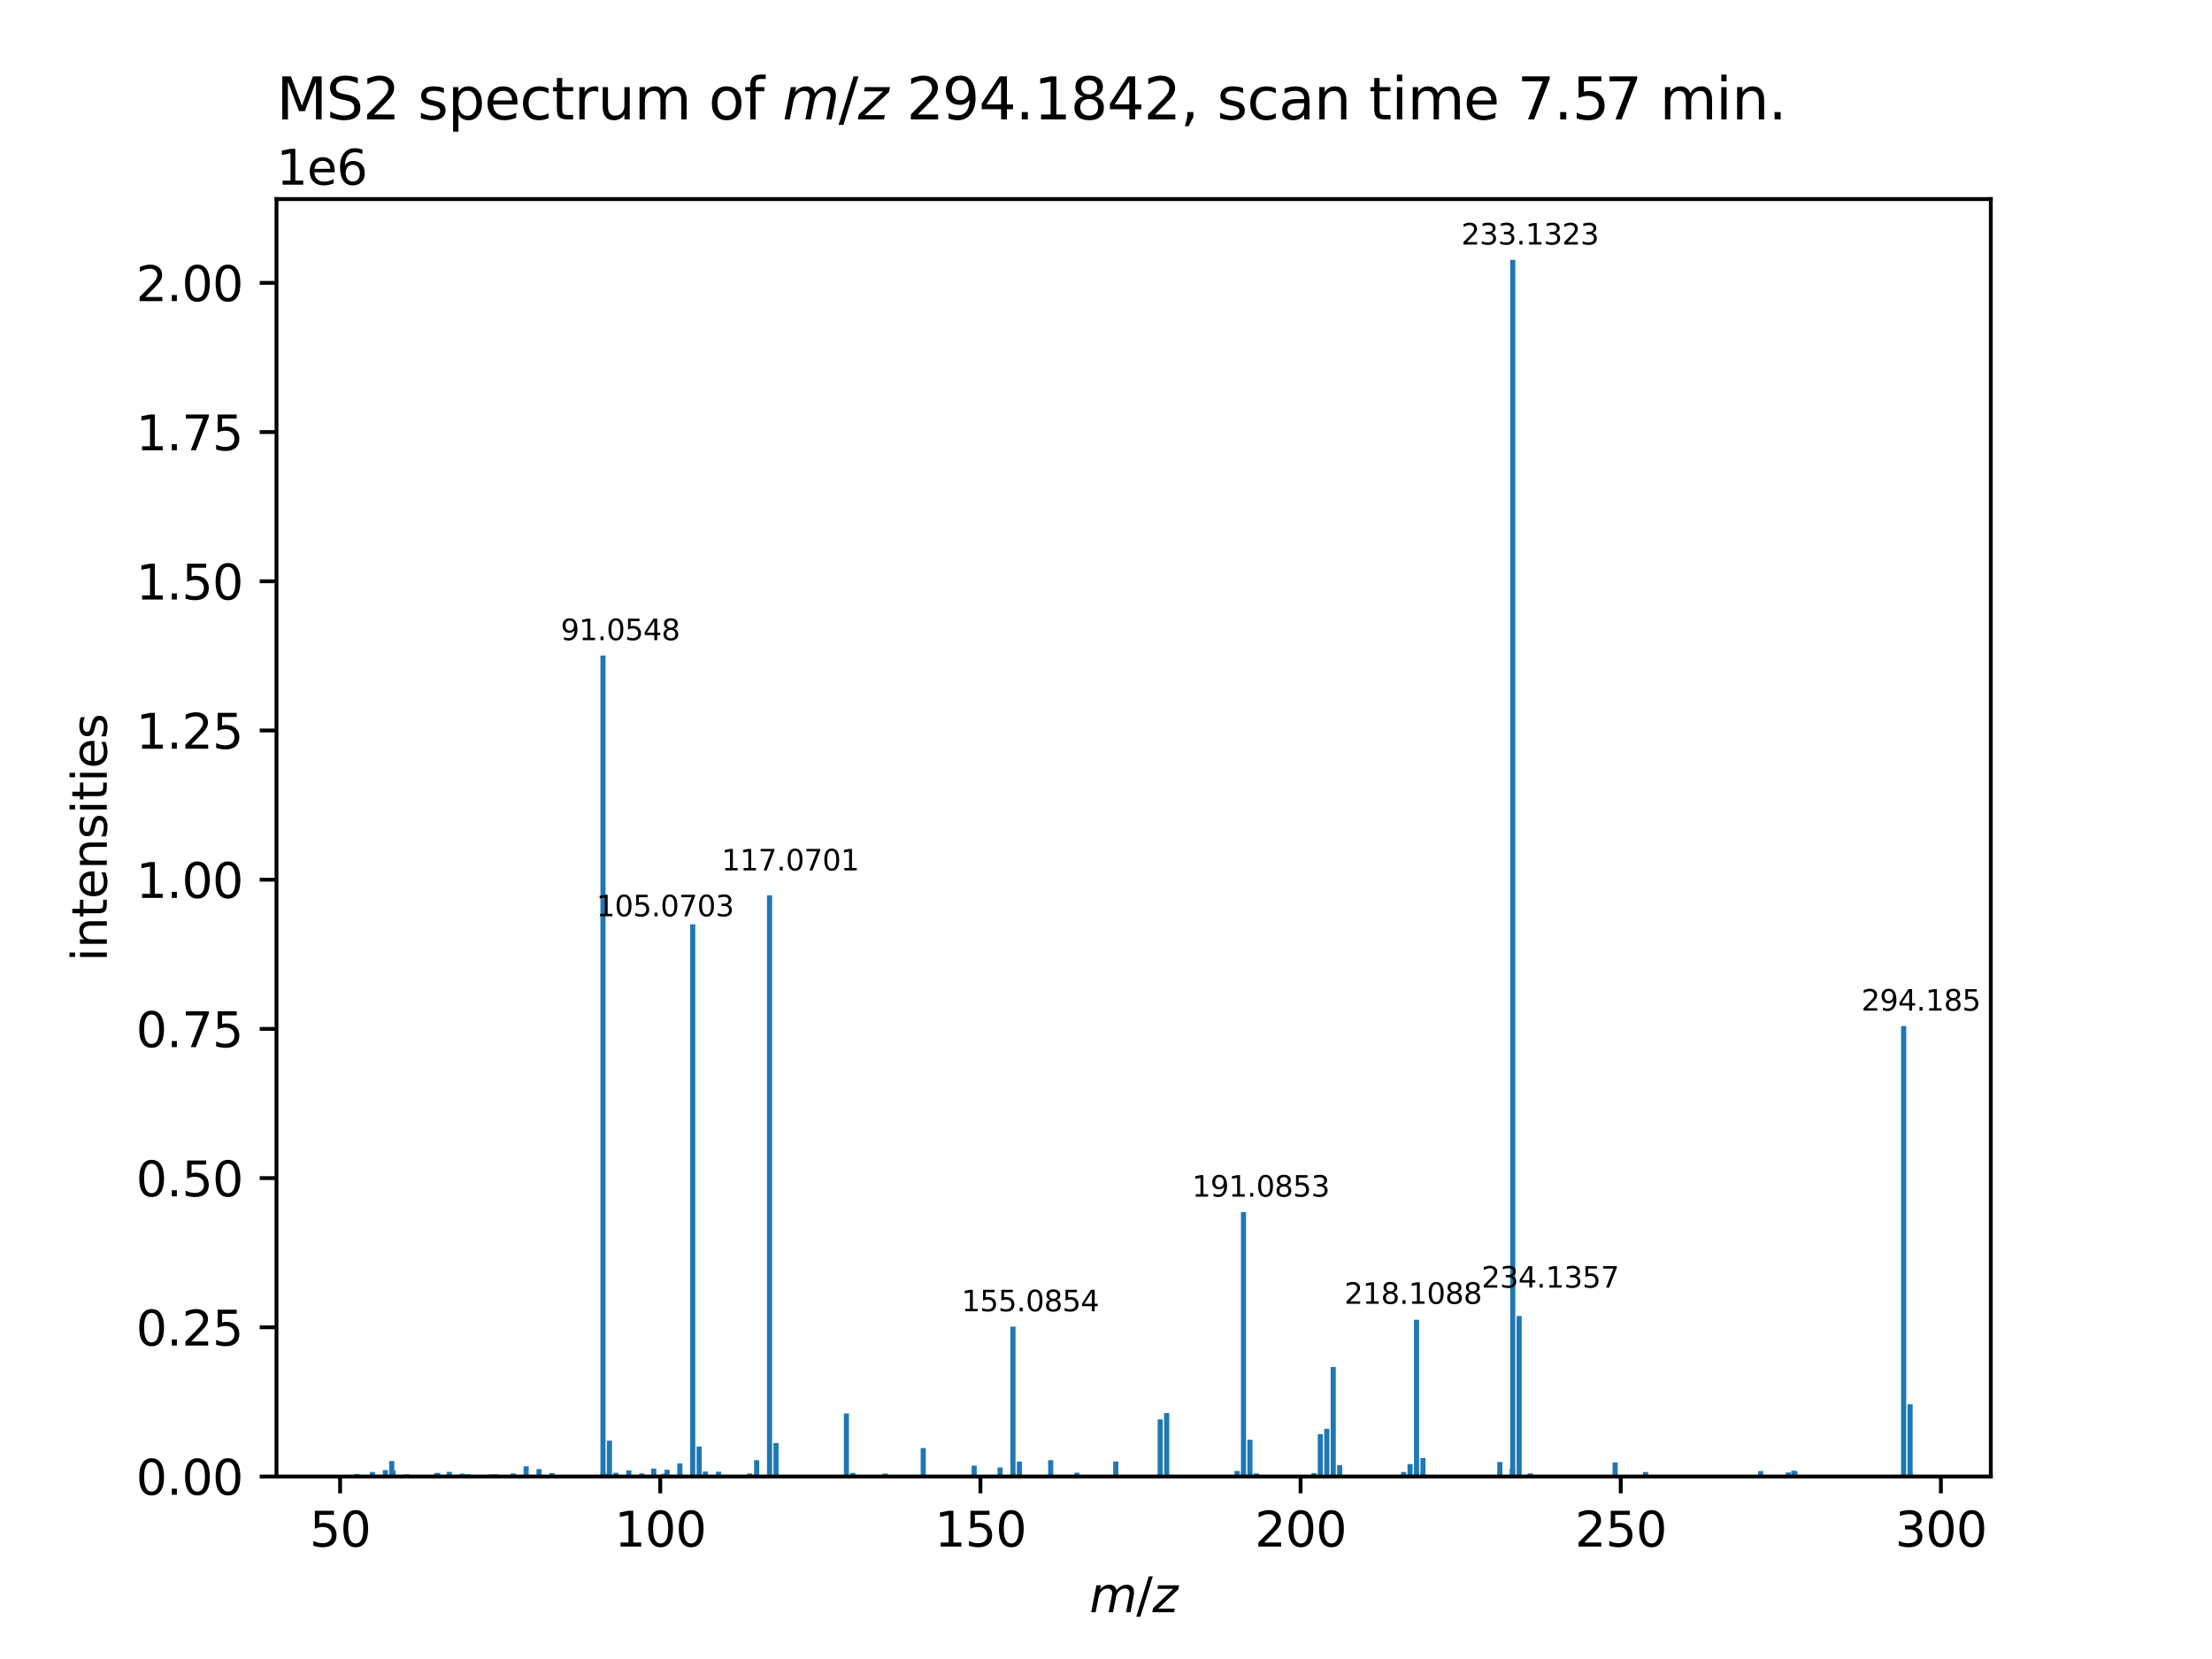 <?xml version="1.0" encoding="utf-8" standalone="no"?>
<!DOCTYPE svg PUBLIC "-//W3C//DTD SVG 1.1//EN"
  "http://www.w3.org/Graphics/SVG/1.1/DTD/svg11.dtd">
<svg xmlns:xlink="http://www.w3.org/1999/xlink" width="460.8pt" height="345.6pt" viewBox="0 0 460.8 345.6" xmlns="http://www.w3.org/2000/svg" version="1.1">
 <defs>
  <style type="text/css">*{stroke-linejoin: round; stroke-linecap: butt}</style>
 </defs>
 <g id="figure_1">
  <g id="patch_1">
   <path d="M 0 345.6 
L 460.8 345.6 
L 460.8 0 
L 0 0 
z
" style="fill: #ffffff"/>
  </g>
  <g id="axes_1">
   <g id="patch_2">
    <path d="M 57.6 307.584 
L 414.72 307.584 
L 414.72 41.472 
L 57.6 41.472 
z
" style="fill: #ffffff"/>
   </g>
   <g id="patch_3">
    <path d="M 73.833 307.584 
L 74.9 307.584 
L 74.9 307.055 
L 73.833 307.055 
z
" clip-path="url(#p6e7b805582)" style="fill: #1f77b4"/>
   </g>
   <g id="patch_4">
    <path d="M 77.06 307.584 
L 78.127 307.584 
L 78.127 306.65 
L 77.06 306.65 
z
" clip-path="url(#p6e7b805582)" style="fill: #1f77b4"/>
   </g>
   <g id="patch_5">
    <path d="M 79.748 307.584 
L 80.815 307.584 
L 80.815 306.242 
L 79.748 306.242 
z
" clip-path="url(#p6e7b805582)" style="fill: #1f77b4"/>
   </g>
   <g id="patch_6">
    <path d="M 81.076 307.584 
L 82.143 307.584 
L 82.143 304.366 
L 81.076 304.366 
z
" clip-path="url(#p6e7b805582)" style="fill: #1f77b4"/>
   </g>
   <g id="patch_7">
    <path d="M 81.365 307.584 
L 82.432 307.584 
L 82.432 306.336 
L 81.365 306.336 
z
" clip-path="url(#p6e7b805582)" style="fill: #1f77b4"/>
   </g>
   <g id="patch_8">
    <path d="M 84.194 307.584 
L 85.261 307.584 
L 85.261 307.122 
L 84.194 307.122 
z
" clip-path="url(#p6e7b805582)" style="fill: #1f77b4"/>
   </g>
   <g id="patch_9">
    <path d="M 90.378 307.584 
L 91.445 307.584 
L 91.445 306.96 
L 90.378 306.96 
z
" clip-path="url(#p6e7b805582)" style="fill: #1f77b4"/>
   </g>
   <g id="patch_10">
    <path d="M 90.659 307.584 
L 91.726 307.584 
L 91.726 306.837 
L 90.659 306.837 
z
" clip-path="url(#p6e7b805582)" style="fill: #1f77b4"/>
   </g>
   <g id="patch_11">
    <path d="M 93.066 307.584 
L 94.133 307.584 
L 94.133 306.604 
L 93.066 306.604 
z
" clip-path="url(#p6e7b805582)" style="fill: #1f77b4"/>
   </g>
   <g id="patch_12">
    <path d="M 95.755 307.584 
L 96.822 307.584 
L 96.822 306.99 
L 95.755 306.99 
z
" clip-path="url(#p6e7b805582)" style="fill: #1f77b4"/>
   </g>
   <g id="patch_13">
    <path d="M 95.821 307.584 
L 96.888 307.584 
L 96.888 307.129 
L 95.821 307.129 
z
" clip-path="url(#p6e7b805582)" style="fill: #1f77b4"/>
   </g>
   <g id="patch_14">
    <path d="M 96.956 307.584 
L 98.023 307.584 
L 98.023 307.115 
L 96.956 307.115 
z
" clip-path="url(#p6e7b805582)" style="fill: #1f77b4"/>
   </g>
   <g id="patch_15">
    <path d="M 101.723 307.584 
L 102.79 307.584 
L 102.79 307.15 
L 101.723 307.15 
z
" clip-path="url(#p6e7b805582)" style="fill: #1f77b4"/>
   </g>
   <g id="patch_16">
    <path d="M 102.744 307.584 
L 103.811 307.584 
L 103.811 307.132 
L 102.744 307.132 
z
" clip-path="url(#p6e7b805582)" style="fill: #1f77b4"/>
   </g>
   <g id="patch_17">
    <path d="M 106.385 307.584 
L 107.452 307.584 
L 107.452 306.952 
L 106.385 306.952 
z
" clip-path="url(#p6e7b805582)" style="fill: #1f77b4"/>
   </g>
   <g id="patch_18">
    <path d="M 109.073 307.584 
L 110.14 307.584 
L 110.14 305.461 
L 109.073 305.461 
z
" clip-path="url(#p6e7b805582)" style="fill: #1f77b4"/>
   </g>
   <g id="patch_19">
    <path d="M 111.762 307.584 
L 112.829 307.584 
L 112.829 306.041 
L 111.762 306.041 
z
" clip-path="url(#p6e7b805582)" style="fill: #1f77b4"/>
   </g>
   <g id="patch_20">
    <path d="M 114.45 307.584 
L 115.517 307.584 
L 115.517 306.867 
L 114.45 306.867 
z
" clip-path="url(#p6e7b805582)" style="fill: #1f77b4"/>
   </g>
   <g id="patch_21">
    <path d="M 125.08 307.584 
L 126.147 307.584 
L 126.147 136.56 
L 125.08 136.56 
z
" clip-path="url(#p6e7b805582)" style="fill: #1f77b4"/>
   </g>
   <g id="patch_22">
    <path d="M 125.095 307.584 
L 126.162 307.584 
L 126.162 306.674 
L 125.095 306.674 
z
" clip-path="url(#p6e7b805582)" style="fill: #1f77b4"/>
   </g>
   <g id="patch_23">
    <path d="M 125.67 307.584 
L 126.737 307.584 
L 126.737 307.017 
L 125.67 307.017 
z
" clip-path="url(#p6e7b805582)" style="fill: #1f77b4"/>
   </g>
   <g id="patch_24">
    <path d="M 126.418 307.584 
L 127.485 307.584 
L 127.485 300.115 
L 126.418 300.115 
z
" clip-path="url(#p6e7b805582)" style="fill: #1f77b4"/>
   </g>
   <g id="patch_25">
    <path d="M 127.768 307.584 
L 128.836 307.584 
L 128.836 306.804 
L 127.768 306.804 
z
" clip-path="url(#p6e7b805582)" style="fill: #1f77b4"/>
   </g>
   <g id="patch_26">
    <path d="M 130.457 307.584 
L 131.524 307.584 
L 131.524 306.301 
L 130.457 306.301 
z
" clip-path="url(#p6e7b805582)" style="fill: #1f77b4"/>
   </g>
   <g id="patch_27">
    <path d="M 133.146 307.584 
L 134.213 307.584 
L 134.213 306.939 
L 133.146 306.939 
z
" clip-path="url(#p6e7b805582)" style="fill: #1f77b4"/>
   </g>
   <g id="patch_28">
    <path d="M 135.657 307.584 
L 136.725 307.584 
L 136.725 305.934 
L 135.657 305.934 
z
" clip-path="url(#p6e7b805582)" style="fill: #1f77b4"/>
   </g>
   <g id="patch_29">
    <path d="M 137.721 307.584 
L 138.789 307.584 
L 138.789 307.018 
L 137.721 307.018 
z
" clip-path="url(#p6e7b805582)" style="fill: #1f77b4"/>
   </g>
   <g id="patch_30">
    <path d="M 138.426 307.584 
L 139.493 307.584 
L 139.493 306.164 
L 138.426 306.164 
z
" clip-path="url(#p6e7b805582)" style="fill: #1f77b4"/>
   </g>
   <g id="patch_31">
    <path d="M 141.086 307.584 
L 142.153 307.584 
L 142.153 304.85 
L 141.086 304.85 
z
" clip-path="url(#p6e7b805582)" style="fill: #1f77b4"/>
   </g>
   <g id="patch_32">
    <path d="M 141.231 307.584 
L 142.298 307.584 
L 142.298 307.092 
L 141.231 307.092 
z
" clip-path="url(#p6e7b805582)" style="fill: #1f77b4"/>
   </g>
   <g id="patch_33">
    <path d="M 143.775 307.584 
L 144.842 307.584 
L 144.842 192.548 
L 143.775 192.548 
z
" clip-path="url(#p6e7b805582)" style="fill: #1f77b4"/>
   </g>
   <g id="patch_34">
    <path d="M 145.113 307.584 
L 146.18 307.584 
L 146.18 301.345 
L 145.113 301.345 
z
" clip-path="url(#p6e7b805582)" style="fill: #1f77b4"/>
   </g>
   <g id="patch_35">
    <path d="M 146.415 307.584 
L 147.482 307.584 
L 147.482 306.551 
L 146.415 306.551 
z
" clip-path="url(#p6e7b805582)" style="fill: #1f77b4"/>
   </g>
   <g id="patch_36">
    <path d="M 149.152 307.584 
L 150.22 307.584 
L 150.22 306.569 
L 149.152 306.569 
z
" clip-path="url(#p6e7b805582)" style="fill: #1f77b4"/>
   </g>
   <g id="patch_37">
    <path d="M 155.638 307.584 
L 156.705 307.584 
L 156.705 306.956 
L 155.638 306.956 
z
" clip-path="url(#p6e7b805582)" style="fill: #1f77b4"/>
   </g>
   <g id="patch_38">
    <path d="M 157.092 307.584 
L 158.159 307.584 
L 158.159 304.177 
L 157.092 304.177 
z
" clip-path="url(#p6e7b805582)" style="fill: #1f77b4"/>
   </g>
   <g id="patch_39">
    <path d="M 159.781 307.584 
L 160.848 307.584 
L 160.848 186.51 
L 159.781 186.51 
z
" clip-path="url(#p6e7b805582)" style="fill: #1f77b4"/>
   </g>
   <g id="patch_40">
    <path d="M 161.12 307.584 
L 162.187 307.584 
L 162.187 300.618 
L 161.12 300.618 
z
" clip-path="url(#p6e7b805582)" style="fill: #1f77b4"/>
   </g>
   <g id="patch_41">
    <path d="M 175.788 307.584 
L 176.855 307.584 
L 176.855 294.439 
L 175.788 294.439 
z
" clip-path="url(#p6e7b805582)" style="fill: #1f77b4"/>
   </g>
   <g id="patch_42">
    <path d="M 177.126 307.584 
L 178.193 307.584 
L 178.193 306.827 
L 177.126 306.827 
z
" clip-path="url(#p6e7b805582)" style="fill: #1f77b4"/>
   </g>
   <g id="patch_43">
    <path d="M 183.854 307.584 
L 184.921 307.584 
L 184.921 306.963 
L 183.854 306.963 
z
" clip-path="url(#p6e7b805582)" style="fill: #1f77b4"/>
   </g>
   <g id="patch_44">
    <path d="M 191.794 307.584 
L 192.862 307.584 
L 192.862 301.66 
L 191.794 301.66 
z
" clip-path="url(#p6e7b805582)" style="fill: #1f77b4"/>
   </g>
   <g id="patch_45">
    <path d="M 202.404 307.584 
L 203.471 307.584 
L 203.471 305.321 
L 202.404 305.321 
z
" clip-path="url(#p6e7b805582)" style="fill: #1f77b4"/>
   </g>
   <g id="patch_46">
    <path d="M 207.802 307.584 
L 208.869 307.584 
L 208.869 305.7 
L 207.802 305.7 
z
" clip-path="url(#p6e7b805582)" style="fill: #1f77b4"/>
   </g>
   <g id="patch_47">
    <path d="M 210.472 307.584 
L 211.54 307.584 
L 211.54 306.761 
L 210.472 306.761 
z
" clip-path="url(#p6e7b805582)" style="fill: #1f77b4"/>
   </g>
   <g id="patch_48">
    <path d="M 210.49 307.584 
L 211.557 307.584 
L 211.557 276.369 
L 210.49 276.369 
z
" clip-path="url(#p6e7b805582)" style="fill: #1f77b4"/>
   </g>
   <g id="patch_49">
    <path d="M 210.507 307.584 
L 211.575 307.584 
L 211.575 306.929 
L 210.507 306.929 
z
" clip-path="url(#p6e7b805582)" style="fill: #1f77b4"/>
   </g>
   <g id="patch_50">
    <path d="M 211.828 307.584 
L 212.895 307.584 
L 212.895 304.472 
L 211.828 304.472 
z
" clip-path="url(#p6e7b805582)" style="fill: #1f77b4"/>
   </g>
   <g id="patch_51">
    <path d="M 218.344 307.584 
L 219.411 307.584 
L 219.411 304.181 
L 218.344 304.181 
z
" clip-path="url(#p6e7b805582)" style="fill: #1f77b4"/>
   </g>
   <g id="patch_52">
    <path d="M 223.808 307.584 
L 224.875 307.584 
L 224.875 306.796 
L 223.808 306.796 
z
" clip-path="url(#p6e7b805582)" style="fill: #1f77b4"/>
   </g>
   <g id="patch_53">
    <path d="M 231.902 307.584 
L 232.969 307.584 
L 232.969 304.477 
L 231.902 304.477 
z
" clip-path="url(#p6e7b805582)" style="fill: #1f77b4"/>
   </g>
   <g id="patch_54">
    <path d="M 241.159 307.584 
L 242.226 307.584 
L 242.226 295.682 
L 241.159 295.682 
z
" clip-path="url(#p6e7b805582)" style="fill: #1f77b4"/>
   </g>
   <g id="patch_55">
    <path d="M 242.503 307.584 
L 243.57 307.584 
L 243.57 294.361 
L 242.503 294.361 
z
" clip-path="url(#p6e7b805582)" style="fill: #1f77b4"/>
   </g>
   <g id="patch_56">
    <path d="M 257.166 307.584 
L 258.233 307.584 
L 258.233 306.427 
L 257.166 306.427 
z
" clip-path="url(#p6e7b805582)" style="fill: #1f77b4"/>
   </g>
   <g id="patch_57">
    <path d="M 258.492 307.584 
L 259.559 307.584 
L 259.559 306.67 
L 258.492 306.67 
z
" clip-path="url(#p6e7b805582)" style="fill: #1f77b4"/>
   </g>
   <g id="patch_58">
    <path d="M 258.51 307.584 
L 259.577 307.584 
L 259.577 252.489 
L 258.51 252.489 
z
" clip-path="url(#p6e7b805582)" style="fill: #1f77b4"/>
   </g>
   <g id="patch_59">
    <path d="M 259.85 307.584 
L 260.917 307.584 
L 260.917 299.927 
L 259.85 299.927 
z
" clip-path="url(#p6e7b805582)" style="fill: #1f77b4"/>
   </g>
   <g id="patch_60">
    <path d="M 261.197 307.584 
L 262.264 307.584 
L 262.264 306.943 
L 261.197 306.943 
z
" clip-path="url(#p6e7b805582)" style="fill: #1f77b4"/>
   </g>
   <g id="patch_61">
    <path d="M 273.171 307.584 
L 274.239 307.584 
L 274.239 306.896 
L 273.171 306.896 
z
" clip-path="url(#p6e7b805582)" style="fill: #1f77b4"/>
   </g>
   <g id="patch_62">
    <path d="M 274.516 307.584 
L 275.584 307.584 
L 275.584 298.759 
L 274.516 298.759 
z
" clip-path="url(#p6e7b805582)" style="fill: #1f77b4"/>
   </g>
   <g id="patch_63">
    <path d="M 275.861 307.584 
L 276.928 307.584 
L 276.928 297.642 
L 275.861 297.642 
z
" clip-path="url(#p6e7b805582)" style="fill: #1f77b4"/>
   </g>
   <g id="patch_64">
    <path d="M 277.205 307.584 
L 278.272 307.584 
L 278.272 284.777 
L 277.205 284.777 
z
" clip-path="url(#p6e7b805582)" style="fill: #1f77b4"/>
   </g>
   <g id="patch_65">
    <path d="M 278.544 307.584 
L 279.611 307.584 
L 279.611 305.233 
L 278.544 305.233 
z
" clip-path="url(#p6e7b805582)" style="fill: #1f77b4"/>
   </g>
   <g id="patch_66">
    <path d="M 291.868 307.584 
L 292.935 307.584 
L 292.935 306.643 
L 291.868 306.643 
z
" clip-path="url(#p6e7b805582)" style="fill: #1f77b4"/>
   </g>
   <g id="patch_67">
    <path d="M 293.212 307.584 
L 294.279 307.584 
L 294.279 304.983 
L 293.212 304.983 
z
" clip-path="url(#p6e7b805582)" style="fill: #1f77b4"/>
   </g>
   <g id="patch_68">
    <path d="M 294.527 307.584 
L 295.594 307.584 
L 295.594 306.704 
L 294.527 306.704 
z
" clip-path="url(#p6e7b805582)" style="fill: #1f77b4"/>
   </g>
   <g id="patch_69">
    <path d="M 294.557 307.584 
L 295.624 307.584 
L 295.624 274.927 
L 294.557 274.927 
z
" clip-path="url(#p6e7b805582)" style="fill: #1f77b4"/>
   </g>
   <g id="patch_70">
    <path d="M 295.895 307.584 
L 296.962 307.584 
L 296.962 303.724 
L 295.895 303.724 
z
" clip-path="url(#p6e7b805582)" style="fill: #1f77b4"/>
   </g>
   <g id="patch_71">
    <path d="M 311.908 307.584 
L 312.975 307.584 
L 312.975 304.569 
L 311.908 304.569 
z
" clip-path="url(#p6e7b805582)" style="fill: #1f77b4"/>
   </g>
   <g id="patch_72">
    <path d="M 314.531 307.584 
L 315.598 307.584 
L 315.598 305.962 
L 314.531 305.962 
z
" clip-path="url(#p6e7b805582)" style="fill: #1f77b4"/>
   </g>
   <g id="patch_73">
    <path d="M 314.547 307.584 
L 315.614 307.584 
L 315.614 306.05 
L 314.547 306.05 
z
" clip-path="url(#p6e7b805582)" style="fill: #1f77b4"/>
   </g>
   <g id="patch_74">
    <path d="M 314.596 307.584 
L 315.664 307.584 
L 315.664 54.144 
L 314.596 54.144 
z
" clip-path="url(#p6e7b805582)" style="fill: #1f77b4"/>
   </g>
   <g id="patch_75">
    <path d="M 315.935 307.584 
L 317.002 307.584 
L 317.002 274.142 
L 315.935 274.142 
z
" clip-path="url(#p6e7b805582)" style="fill: #1f77b4"/>
   </g>
   <g id="patch_76">
    <path d="M 318.249 307.584 
L 319.316 307.584 
L 319.316 306.932 
L 318.249 306.932 
z
" clip-path="url(#p6e7b805582)" style="fill: #1f77b4"/>
   </g>
   <g id="patch_77">
    <path d="M 335.932 307.584 
L 336.999 307.584 
L 336.999 304.662 
L 335.932 304.662 
z
" clip-path="url(#p6e7b805582)" style="fill: #1f77b4"/>
   </g>
   <g id="patch_78">
    <path d="M 342.272 307.584 
L 343.339 307.584 
L 343.339 306.644 
L 342.272 306.644 
z
" clip-path="url(#p6e7b805582)" style="fill: #1f77b4"/>
   </g>
   <g id="patch_79">
    <path d="M 366.239 307.584 
L 367.306 307.584 
L 367.306 306.454 
L 366.239 306.454 
z
" clip-path="url(#p6e7b805582)" style="fill: #1f77b4"/>
   </g>
   <g id="patch_80">
    <path d="M 372.01 307.584 
L 373.077 307.584 
L 373.077 306.741 
L 372.01 306.741 
z
" clip-path="url(#p6e7b805582)" style="fill: #1f77b4"/>
   </g>
   <g id="patch_81">
    <path d="M 373.159 307.584 
L 374.226 307.584 
L 374.226 306.376 
L 373.159 306.376 
z
" clip-path="url(#p6e7b805582)" style="fill: #1f77b4"/>
   </g>
   <g id="patch_82">
    <path d="M 373.4 307.584 
L 374.467 307.584 
L 374.467 306.531 
L 373.4 306.531 
z
" clip-path="url(#p6e7b805582)" style="fill: #1f77b4"/>
   </g>
   <g id="patch_83">
    <path d="M 396.034 307.584 
L 397.102 307.584 
L 397.102 213.738 
L 396.034 213.738 
z
" clip-path="url(#p6e7b805582)" style="fill: #1f77b4"/>
   </g>
   <g id="patch_84">
    <path d="M 397.373 307.584 
L 398.44 307.584 
L 398.44 292.545 
L 397.373 292.545 
z
" clip-path="url(#p6e7b805582)" style="fill: #1f77b4"/>
   </g>
   <g id="patch_85">
    <path d="M 397.42 307.584 
L 398.487 307.584 
L 398.487 306.838 
L 397.42 306.838 
z
" clip-path="url(#p6e7b805582)" style="fill: #1f77b4"/>
   </g>
   <g id="matplotlib.axis_1">
    <g id="xtick_1">
     <g id="line2d_1">
      <defs>
       <path id="m6120480994" d="M 0 0 
L 0 3.5 
" style="stroke: #000000; stroke-width: 0.8"/>
      </defs>
      <g>
       <use xlink:href="#m6120480994" x="70.85" y="307.584" style="stroke: #000000; stroke-width: 0.8"/>
      </g>
     </g>
     <g id="text_1">
      <!-- 50 -->
      <g transform="translate(64.488 322.182) scale(0.1 -0.1)">
       <defs>
        <path id="DejaVuSans-35" d="M 691 4666 
L 3169 4666 
L 3169 4134 
L 1269 4134 
L 1269 2991 
Q 1406 3038 1543 3061 
Q 1681 3084 1819 3084 
Q 2600 3084 3056 2656 
Q 3513 2228 3513 1497 
Q 3513 744 3044 326 
Q 2575 -91 1722 -91 
Q 1428 -91 1123 -41 
Q 819 9 494 109 
L 494 744 
Q 775 591 1075 516 
Q 1375 441 1709 441 
Q 2250 441 2565 725 
Q 2881 1009 2881 1497 
Q 2881 1984 2565 2268 
Q 2250 2553 1709 2553 
Q 1456 2553 1204 2497 
Q 953 2441 691 2322 
L 691 4666 
z
" transform="scale(0.016)"/>
        <path id="DejaVuSans-30" d="M 2034 4250 
Q 1547 4250 1301 3770 
Q 1056 3291 1056 2328 
Q 1056 1369 1301 889 
Q 1547 409 2034 409 
Q 2525 409 2770 889 
Q 3016 1369 3016 2328 
Q 3016 3291 2770 3770 
Q 2525 4250 2034 4250 
z
M 2034 4750 
Q 2819 4750 3233 4129 
Q 3647 3509 3647 2328 
Q 3647 1150 3233 529 
Q 2819 -91 2034 -91 
Q 1250 -91 836 529 
Q 422 1150 422 2328 
Q 422 3509 836 4129 
Q 1250 4750 2034 4750 
z
" transform="scale(0.016)"/>
       </defs>
       <use xlink:href="#DejaVuSans-35"/>
       <use xlink:href="#DejaVuSans-30" x="63.623"/>
      </g>
     </g>
    </g>
    <g id="xtick_2">
     <g id="line2d_2">
      <g>
       <use xlink:href="#m6120480994" x="137.545" y="307.584" style="stroke: #000000; stroke-width: 0.8"/>
      </g>
     </g>
     <g id="text_2">
      <!-- 100 -->
      <g transform="translate(128.001 322.182) scale(0.1 -0.1)">
       <defs>
        <path id="DejaVuSans-31" d="M 794 531 
L 1825 531 
L 1825 4091 
L 703 3866 
L 703 4441 
L 1819 4666 
L 2450 4666 
L 2450 531 
L 3481 531 
L 3481 0 
L 794 0 
L 794 531 
z
" transform="scale(0.016)"/>
       </defs>
       <use xlink:href="#DejaVuSans-31"/>
       <use xlink:href="#DejaVuSans-30" x="63.623"/>
       <use xlink:href="#DejaVuSans-30" x="127.246"/>
      </g>
     </g>
    </g>
    <g id="xtick_3">
     <g id="line2d_3">
      <g>
       <use xlink:href="#m6120480994" x="204.24" y="307.584" style="stroke: #000000; stroke-width: 0.8"/>
      </g>
     </g>
     <g id="text_3">
      <!-- 150 -->
      <g transform="translate(194.696 322.182) scale(0.1 -0.1)">
       <use xlink:href="#DejaVuSans-31"/>
       <use xlink:href="#DejaVuSans-35" x="63.623"/>
       <use xlink:href="#DejaVuSans-30" x="127.246"/>
      </g>
     </g>
    </g>
    <g id="xtick_4">
     <g id="line2d_4">
      <g>
       <use xlink:href="#m6120480994" x="270.935" y="307.584" style="stroke: #000000; stroke-width: 0.8"/>
      </g>
     </g>
     <g id="text_4">
      <!-- 200 -->
      <g transform="translate(261.391 322.182) scale(0.1 -0.1)">
       <defs>
        <path id="DejaVuSans-32" d="M 1228 531 
L 3431 531 
L 3431 0 
L 469 0 
L 469 531 
Q 828 903 1448 1529 
Q 2069 2156 2228 2338 
Q 2531 2678 2651 2914 
Q 2772 3150 2772 3378 
Q 2772 3750 2511 3984 
Q 2250 4219 1831 4219 
Q 1534 4219 1204 4116 
Q 875 4013 500 3803 
L 500 4441 
Q 881 4594 1212 4672 
Q 1544 4750 1819 4750 
Q 2544 4750 2975 4387 
Q 3406 4025 3406 3419 
Q 3406 3131 3298 2873 
Q 3191 2616 2906 2266 
Q 2828 2175 2409 1742 
Q 1991 1309 1228 531 
z
" transform="scale(0.016)"/>
       </defs>
       <use xlink:href="#DejaVuSans-32"/>
       <use xlink:href="#DejaVuSans-30" x="63.623"/>
       <use xlink:href="#DejaVuSans-30" x="127.246"/>
      </g>
     </g>
    </g>
    <g id="xtick_5">
     <g id="line2d_5">
      <g>
       <use xlink:href="#m6120480994" x="337.63" y="307.584" style="stroke: #000000; stroke-width: 0.8"/>
      </g>
     </g>
     <g id="text_5">
      <!-- 250 -->
      <g transform="translate(328.086 322.182) scale(0.1 -0.1)">
       <use xlink:href="#DejaVuSans-32"/>
       <use xlink:href="#DejaVuSans-35" x="63.623"/>
       <use xlink:href="#DejaVuSans-30" x="127.246"/>
      </g>
     </g>
    </g>
    <g id="xtick_6">
     <g id="line2d_6">
      <g>
       <use xlink:href="#m6120480994" x="404.325" y="307.584" style="stroke: #000000; stroke-width: 0.8"/>
      </g>
     </g>
     <g id="text_6">
      <!-- 300 -->
      <g transform="translate(394.781 322.182) scale(0.1 -0.1)">
       <defs>
        <path id="DejaVuSans-33" d="M 2597 2516 
Q 3050 2419 3304 2112 
Q 3559 1806 3559 1356 
Q 3559 666 3084 287 
Q 2609 -91 1734 -91 
Q 1441 -91 1130 -33 
Q 819 25 488 141 
L 488 750 
Q 750 597 1062 519 
Q 1375 441 1716 441 
Q 2309 441 2620 675 
Q 2931 909 2931 1356 
Q 2931 1769 2642 2001 
Q 2353 2234 1838 2234 
L 1294 2234 
L 1294 2753 
L 1863 2753 
Q 2328 2753 2575 2939 
Q 2822 3125 2822 3475 
Q 2822 3834 2567 4026 
Q 2313 4219 1838 4219 
Q 1578 4219 1281 4162 
Q 984 4106 628 3988 
L 628 4550 
Q 988 4650 1302 4700 
Q 1616 4750 1894 4750 
Q 2613 4750 3031 4423 
Q 3450 4097 3450 3541 
Q 3450 3153 3228 2886 
Q 3006 2619 2597 2516 
z
" transform="scale(0.016)"/>
       </defs>
       <use xlink:href="#DejaVuSans-33"/>
       <use xlink:href="#DejaVuSans-30" x="63.623"/>
       <use xlink:href="#DejaVuSans-30" x="127.246"/>
      </g>
     </g>
    </g>
    <g id="text_7">
     <!-- ${m/z}$ -->
     <g transform="translate(226.96 335.861) scale(0.1 -0.1)">
      <defs>
       <path id="DejaVuSans-Oblique-6d" d="M 5747 2113 
L 5338 0 
L 4763 0 
L 5166 2094 
Q 5191 2228 5203 2325 
Q 5216 2422 5216 2491 
Q 5216 2772 5059 2928 
Q 4903 3084 4622 3084 
Q 4203 3084 3875 2770 
Q 3547 2456 3450 1953 
L 3066 0 
L 2491 0 
L 2900 2094 
Q 2925 2209 2937 2307 
Q 2950 2406 2950 2484 
Q 2950 2769 2794 2926 
Q 2638 3084 2363 3084 
Q 1938 3084 1609 2770 
Q 1281 2456 1184 1953 
L 800 0 
L 225 0 
L 909 3500 
L 1484 3500 
L 1375 2956 
Q 1609 3263 1923 3423 
Q 2238 3584 2597 3584 
Q 2978 3584 3223 3384 
Q 3469 3184 3519 2828 
Q 3781 3197 4126 3390 
Q 4472 3584 4856 3584 
Q 5306 3584 5551 3325 
Q 5797 3066 5797 2591 
Q 5797 2488 5784 2364 
Q 5772 2241 5747 2113 
z
" transform="scale(0.016)"/>
       <path id="DejaVuSans-2f" d="M 1625 4666 
L 2156 4666 
L 531 -594 
L 0 -594 
L 1625 4666 
z
" transform="scale(0.016)"/>
       <path id="DejaVuSans-Oblique-7a" d="M 744 3500 
L 3475 3500 
L 3372 2975 
L 738 459 
L 2913 459 
L 2822 0 
L -19 0 
L 84 525 
L 2719 3041 
L 653 3041 
L 744 3500 
z
" transform="scale(0.016)"/>
      </defs>
      <use xlink:href="#DejaVuSans-Oblique-6d" transform="translate(0 0.094)"/>
      <use xlink:href="#DejaVuSans-2f" transform="translate(97.412 0.094)"/>
      <use xlink:href="#DejaVuSans-Oblique-7a" transform="translate(131.104 0.094)"/>
     </g>
    </g>
   </g>
   <g id="matplotlib.axis_2">
    <g id="ytick_1">
     <g id="line2d_7">
      <defs>
       <path id="m564be00208" d="M 0 0 
L -3.5 0 
" style="stroke: #000000; stroke-width: 0.8"/>
      </defs>
      <g>
       <use xlink:href="#m564be00208" x="57.6" y="307.584" style="stroke: #000000; stroke-width: 0.8"/>
      </g>
     </g>
     <g id="text_8">
      <!-- 0.00 -->
      <g transform="translate(28.334 311.383) scale(0.1 -0.1)">
       <defs>
        <path id="DejaVuSans-2e" d="M 684 794 
L 1344 794 
L 1344 0 
L 684 0 
L 684 794 
z
" transform="scale(0.016)"/>
       </defs>
       <use xlink:href="#DejaVuSans-30"/>
       <use xlink:href="#DejaVuSans-2e" x="63.623"/>
       <use xlink:href="#DejaVuSans-30" x="95.41"/>
       <use xlink:href="#DejaVuSans-30" x="159.033"/>
      </g>
     </g>
    </g>
    <g id="ytick_2">
     <g id="line2d_8">
      <g>
       <use xlink:href="#m564be00208" x="57.6" y="276.502" style="stroke: #000000; stroke-width: 0.8"/>
      </g>
     </g>
     <g id="text_9">
      <!-- 0.25 -->
      <g transform="translate(28.334 280.301) scale(0.1 -0.1)">
       <use xlink:href="#DejaVuSans-30"/>
       <use xlink:href="#DejaVuSans-2e" x="63.623"/>
       <use xlink:href="#DejaVuSans-32" x="95.41"/>
       <use xlink:href="#DejaVuSans-35" x="159.033"/>
      </g>
     </g>
    </g>
    <g id="ytick_3">
     <g id="line2d_9">
      <g>
       <use xlink:href="#m564be00208" x="57.6" y="245.419" style="stroke: #000000; stroke-width: 0.8"/>
      </g>
     </g>
     <g id="text_10">
      <!-- 0.50 -->
      <g transform="translate(28.334 249.219) scale(0.1 -0.1)">
       <use xlink:href="#DejaVuSans-30"/>
       <use xlink:href="#DejaVuSans-2e" x="63.623"/>
       <use xlink:href="#DejaVuSans-35" x="95.41"/>
       <use xlink:href="#DejaVuSans-30" x="159.033"/>
      </g>
     </g>
    </g>
    <g id="ytick_4">
     <g id="line2d_10">
      <g>
       <use xlink:href="#m564be00208" x="57.6" y="214.337" style="stroke: #000000; stroke-width: 0.8"/>
      </g>
     </g>
     <g id="text_11">
      <!-- 0.75 -->
      <g transform="translate(28.334 218.136) scale(0.1 -0.1)">
       <defs>
        <path id="DejaVuSans-37" d="M 525 4666 
L 3525 4666 
L 3525 4397 
L 1831 0 
L 1172 0 
L 2766 4134 
L 525 4134 
L 525 4666 
z
" transform="scale(0.016)"/>
       </defs>
       <use xlink:href="#DejaVuSans-30"/>
       <use xlink:href="#DejaVuSans-2e" x="63.623"/>
       <use xlink:href="#DejaVuSans-37" x="95.41"/>
       <use xlink:href="#DejaVuSans-35" x="159.033"/>
      </g>
     </g>
    </g>
    <g id="ytick_5">
     <g id="line2d_11">
      <g>
       <use xlink:href="#m564be00208" x="57.6" y="183.255" style="stroke: #000000; stroke-width: 0.8"/>
      </g>
     </g>
     <g id="text_12">
      <!-- 1.00 -->
      <g transform="translate(28.334 187.054) scale(0.1 -0.1)">
       <use xlink:href="#DejaVuSans-31"/>
       <use xlink:href="#DejaVuSans-2e" x="63.623"/>
       <use xlink:href="#DejaVuSans-30" x="95.41"/>
       <use xlink:href="#DejaVuSans-30" x="159.033"/>
      </g>
     </g>
    </g>
    <g id="ytick_6">
     <g id="line2d_12">
      <g>
       <use xlink:href="#m564be00208" x="57.6" y="152.173" style="stroke: #000000; stroke-width: 0.8"/>
      </g>
     </g>
     <g id="text_13">
      <!-- 1.25 -->
      <g transform="translate(28.334 155.972) scale(0.1 -0.1)">
       <use xlink:href="#DejaVuSans-31"/>
       <use xlink:href="#DejaVuSans-2e" x="63.623"/>
       <use xlink:href="#DejaVuSans-32" x="95.41"/>
       <use xlink:href="#DejaVuSans-35" x="159.033"/>
      </g>
     </g>
    </g>
    <g id="ytick_7">
     <g id="line2d_13">
      <g>
       <use xlink:href="#m564be00208" x="57.6" y="121.09" style="stroke: #000000; stroke-width: 0.8"/>
      </g>
     </g>
     <g id="text_14">
      <!-- 1.50 -->
      <g transform="translate(28.334 124.89) scale(0.1 -0.1)">
       <use xlink:href="#DejaVuSans-31"/>
       <use xlink:href="#DejaVuSans-2e" x="63.623"/>
       <use xlink:href="#DejaVuSans-35" x="95.41"/>
       <use xlink:href="#DejaVuSans-30" x="159.033"/>
      </g>
     </g>
    </g>
    <g id="ytick_8">
     <g id="line2d_14">
      <g>
       <use xlink:href="#m564be00208" x="57.6" y="90.008" style="stroke: #000000; stroke-width: 0.8"/>
      </g>
     </g>
     <g id="text_15">
      <!-- 1.75 -->
      <g transform="translate(28.334 93.807) scale(0.1 -0.1)">
       <use xlink:href="#DejaVuSans-31"/>
       <use xlink:href="#DejaVuSans-2e" x="63.623"/>
       <use xlink:href="#DejaVuSans-37" x="95.41"/>
       <use xlink:href="#DejaVuSans-35" x="159.033"/>
      </g>
     </g>
    </g>
    <g id="ytick_9">
     <g id="line2d_15">
      <g>
       <use xlink:href="#m564be00208" x="57.6" y="58.926" style="stroke: #000000; stroke-width: 0.8"/>
      </g>
     </g>
     <g id="text_16">
      <!-- 2.00 -->
      <g transform="translate(28.334 62.725) scale(0.1 -0.1)">
       <use xlink:href="#DejaVuSans-32"/>
       <use xlink:href="#DejaVuSans-2e" x="63.623"/>
       <use xlink:href="#DejaVuSans-30" x="95.41"/>
       <use xlink:href="#DejaVuSans-30" x="159.033"/>
      </g>
     </g>
    </g>
    <g id="text_17">
     <!-- intensities -->
     <g transform="translate(22.255 200.315) rotate(-90) scale(0.1 -0.1)">
      <defs>
       <path id="DejaVuSans-69" d="M 603 3500 
L 1178 3500 
L 1178 0 
L 603 0 
L 603 3500 
z
M 603 4863 
L 1178 4863 
L 1178 4134 
L 603 4134 
L 603 4863 
z
" transform="scale(0.016)"/>
       <path id="DejaVuSans-6e" d="M 3513 2113 
L 3513 0 
L 2938 0 
L 2938 2094 
Q 2938 2591 2744 2837 
Q 2550 3084 2163 3084 
Q 1697 3084 1428 2787 
Q 1159 2491 1159 1978 
L 1159 0 
L 581 0 
L 581 3500 
L 1159 3500 
L 1159 2956 
Q 1366 3272 1645 3428 
Q 1925 3584 2291 3584 
Q 2894 3584 3203 3211 
Q 3513 2838 3513 2113 
z
" transform="scale(0.016)"/>
       <path id="DejaVuSans-74" d="M 1172 4494 
L 1172 3500 
L 2356 3500 
L 2356 3053 
L 1172 3053 
L 1172 1153 
Q 1172 725 1289 603 
Q 1406 481 1766 481 
L 2356 481 
L 2356 0 
L 1766 0 
Q 1100 0 847 248 
Q 594 497 594 1153 
L 594 3053 
L 172 3053 
L 172 3500 
L 594 3500 
L 594 4494 
L 1172 4494 
z
" transform="scale(0.016)"/>
       <path id="DejaVuSans-65" d="M 3597 1894 
L 3597 1613 
L 953 1613 
Q 991 1019 1311 708 
Q 1631 397 2203 397 
Q 2534 397 2845 478 
Q 3156 559 3463 722 
L 3463 178 
Q 3153 47 2828 -22 
Q 2503 -91 2169 -91 
Q 1331 -91 842 396 
Q 353 884 353 1716 
Q 353 2575 817 3079 
Q 1281 3584 2069 3584 
Q 2775 3584 3186 3129 
Q 3597 2675 3597 1894 
z
M 3022 2063 
Q 3016 2534 2758 2815 
Q 2500 3097 2075 3097 
Q 1594 3097 1305 2825 
Q 1016 2553 972 2059 
L 3022 2063 
z
" transform="scale(0.016)"/>
       <path id="DejaVuSans-73" d="M 2834 3397 
L 2834 2853 
Q 2591 2978 2328 3040 
Q 2066 3103 1784 3103 
Q 1356 3103 1142 2972 
Q 928 2841 928 2578 
Q 928 2378 1081 2264 
Q 1234 2150 1697 2047 
L 1894 2003 
Q 2506 1872 2764 1633 
Q 3022 1394 3022 966 
Q 3022 478 2636 193 
Q 2250 -91 1575 -91 
Q 1294 -91 989 -36 
Q 684 19 347 128 
L 347 722 
Q 666 556 975 473 
Q 1284 391 1588 391 
Q 1994 391 2212 530 
Q 2431 669 2431 922 
Q 2431 1156 2273 1281 
Q 2116 1406 1581 1522 
L 1381 1569 
Q 847 1681 609 1914 
Q 372 2147 372 2553 
Q 372 3047 722 3315 
Q 1072 3584 1716 3584 
Q 2034 3584 2315 3537 
Q 2597 3491 2834 3397 
z
" transform="scale(0.016)"/>
      </defs>
      <use xlink:href="#DejaVuSans-69"/>
      <use xlink:href="#DejaVuSans-6e" x="27.783"/>
      <use xlink:href="#DejaVuSans-74" x="91.162"/>
      <use xlink:href="#DejaVuSans-65" x="130.371"/>
      <use xlink:href="#DejaVuSans-6e" x="191.895"/>
      <use xlink:href="#DejaVuSans-73" x="255.273"/>
      <use xlink:href="#DejaVuSans-69" x="307.373"/>
      <use xlink:href="#DejaVuSans-74" x="335.156"/>
      <use xlink:href="#DejaVuSans-69" x="374.365"/>
      <use xlink:href="#DejaVuSans-65" x="402.148"/>
      <use xlink:href="#DejaVuSans-73" x="463.672"/>
     </g>
    </g>
    <g id="text_18">
     <!-- 1e6 -->
     <g transform="translate(57.6 38.472) scale(0.1 -0.1)">
      <defs>
       <path id="DejaVuSans-36" d="M 2113 2584 
Q 1688 2584 1439 2293 
Q 1191 2003 1191 1497 
Q 1191 994 1439 701 
Q 1688 409 2113 409 
Q 2538 409 2786 701 
Q 3034 994 3034 1497 
Q 3034 2003 2786 2293 
Q 2538 2584 2113 2584 
z
M 3366 4563 
L 3366 3988 
Q 3128 4100 2886 4159 
Q 2644 4219 2406 4219 
Q 1781 4219 1451 3797 
Q 1122 3375 1075 2522 
Q 1259 2794 1537 2939 
Q 1816 3084 2150 3084 
Q 2853 3084 3261 2657 
Q 3669 2231 3669 1497 
Q 3669 778 3244 343 
Q 2819 -91 2113 -91 
Q 1303 -91 875 529 
Q 447 1150 447 2328 
Q 447 3434 972 4092 
Q 1497 4750 2381 4750 
Q 2619 4750 2861 4703 
Q 3103 4656 3366 4563 
z
" transform="scale(0.016)"/>
      </defs>
      <use xlink:href="#DejaVuSans-31"/>
      <use xlink:href="#DejaVuSans-65" x="63.623"/>
      <use xlink:href="#DejaVuSans-36" x="125.146"/>
     </g>
    </g>
   </g>
   <g id="patch_86">
    <path d="M 57.6 307.584 
L 57.6 41.472 
" style="fill: none; stroke: #000000; stroke-width: 0.8; stroke-linejoin: miter; stroke-linecap: square"/>
   </g>
   <g id="patch_87">
    <path d="M 414.72 307.584 
L 414.72 41.472 
" style="fill: none; stroke: #000000; stroke-width: 0.8; stroke-linejoin: miter; stroke-linecap: square"/>
   </g>
   <g id="patch_88">
    <path d="M 57.6 307.584 
L 414.72 307.584 
" style="fill: none; stroke: #000000; stroke-width: 0.8; stroke-linejoin: miter; stroke-linecap: square"/>
   </g>
   <g id="patch_89">
    <path d="M 57.6 41.472 
L 414.72 41.472 
" style="fill: none; stroke: #000000; stroke-width: 0.8; stroke-linejoin: miter; stroke-linecap: square"/>
   </g>
   <g id="text_19">
    <!-- 91.0548 -->
    <g transform="translate(116.807 133.356) scale(0.06 -0.06)">
     <defs>
      <path id="DejaVuSans-39" d="M 703 97 
L 703 672 
Q 941 559 1184 500 
Q 1428 441 1663 441 
Q 2288 441 2617 861 
Q 2947 1281 2994 2138 
Q 2813 1869 2534 1725 
Q 2256 1581 1919 1581 
Q 1219 1581 811 2004 
Q 403 2428 403 3163 
Q 403 3881 828 4315 
Q 1253 4750 1959 4750 
Q 2769 4750 3195 4129 
Q 3622 3509 3622 2328 
Q 3622 1225 3098 567 
Q 2575 -91 1691 -91 
Q 1453 -91 1209 -44 
Q 966 3 703 97 
z
M 1959 2075 
Q 2384 2075 2632 2365 
Q 2881 2656 2881 3163 
Q 2881 3666 2632 3958 
Q 2384 4250 1959 4250 
Q 1534 4250 1286 3958 
Q 1038 3666 1038 3163 
Q 1038 2656 1286 2365 
Q 1534 2075 1959 2075 
z
" transform="scale(0.016)"/>
      <path id="DejaVuSans-34" d="M 2419 4116 
L 825 1625 
L 2419 1625 
L 2419 4116 
z
M 2253 4666 
L 3047 4666 
L 3047 1625 
L 3713 1625 
L 3713 1100 
L 3047 1100 
L 3047 0 
L 2419 0 
L 2419 1100 
L 313 1100 
L 313 1709 
L 2253 4666 
z
" transform="scale(0.016)"/>
      <path id="DejaVuSans-38" d="M 2034 2216 
Q 1584 2216 1326 1975 
Q 1069 1734 1069 1313 
Q 1069 891 1326 650 
Q 1584 409 2034 409 
Q 2484 409 2743 651 
Q 3003 894 3003 1313 
Q 3003 1734 2745 1975 
Q 2488 2216 2034 2216 
z
M 1403 2484 
Q 997 2584 770 2862 
Q 544 3141 544 3541 
Q 544 4100 942 4425 
Q 1341 4750 2034 4750 
Q 2731 4750 3128 4425 
Q 3525 4100 3525 3541 
Q 3525 3141 3298 2862 
Q 3072 2584 2669 2484 
Q 3125 2378 3379 2068 
Q 3634 1759 3634 1313 
Q 3634 634 3220 271 
Q 2806 -91 2034 -91 
Q 1263 -91 848 271 
Q 434 634 434 1313 
Q 434 1759 690 2068 
Q 947 2378 1403 2484 
z
M 1172 3481 
Q 1172 3119 1398 2916 
Q 1625 2713 2034 2713 
Q 2441 2713 2670 2916 
Q 2900 3119 2900 3481 
Q 2900 3844 2670 4047 
Q 2441 4250 2034 4250 
Q 1625 4250 1398 4047 
Q 1172 3844 1172 3481 
z
" transform="scale(0.016)"/>
     </defs>
     <use xlink:href="#DejaVuSans-39"/>
     <use xlink:href="#DejaVuSans-31" x="63.623"/>
     <use xlink:href="#DejaVuSans-2e" x="127.246"/>
     <use xlink:href="#DejaVuSans-30" x="159.033"/>
     <use xlink:href="#DejaVuSans-35" x="222.656"/>
     <use xlink:href="#DejaVuSans-34" x="286.279"/>
     <use xlink:href="#DejaVuSans-38" x="349.902"/>
    </g>
   </g>
   <g id="text_20">
    <!-- 105.0703 -->
    <g transform="translate(124.234 190.881) scale(0.06 -0.06)">
     <use xlink:href="#DejaVuSans-31"/>
     <use xlink:href="#DejaVuSans-30" x="63.623"/>
     <use xlink:href="#DejaVuSans-35" x="127.246"/>
     <use xlink:href="#DejaVuSans-2e" x="190.869"/>
     <use xlink:href="#DejaVuSans-30" x="222.656"/>
     <use xlink:href="#DejaVuSans-37" x="286.279"/>
     <use xlink:href="#DejaVuSans-30" x="349.902"/>
     <use xlink:href="#DejaVuSans-33" x="413.525"/>
    </g>
   </g>
   <g id="text_21">
    <!-- 117.0701 -->
    <g transform="translate(150.32 181.325) scale(0.06 -0.06)">
     <use xlink:href="#DejaVuSans-31"/>
     <use xlink:href="#DejaVuSans-31" x="63.623"/>
     <use xlink:href="#DejaVuSans-37" x="127.246"/>
     <use xlink:href="#DejaVuSans-2e" x="190.869"/>
     <use xlink:href="#DejaVuSans-30" x="222.656"/>
     <use xlink:href="#DejaVuSans-37" x="286.279"/>
     <use xlink:href="#DejaVuSans-30" x="349.902"/>
     <use xlink:href="#DejaVuSans-31" x="413.525"/>
    </g>
   </g>
   <g id="text_22">
    <!-- 155.0854 -->
    <g transform="translate(200.309 273.165) scale(0.06 -0.06)">
     <use xlink:href="#DejaVuSans-31"/>
     <use xlink:href="#DejaVuSans-35" x="63.623"/>
     <use xlink:href="#DejaVuSans-35" x="127.246"/>
     <use xlink:href="#DejaVuSans-2e" x="190.869"/>
     <use xlink:href="#DejaVuSans-30" x="222.656"/>
     <use xlink:href="#DejaVuSans-38" x="286.279"/>
     <use xlink:href="#DejaVuSans-35" x="349.902"/>
     <use xlink:href="#DejaVuSans-34" x="413.525"/>
    </g>
   </g>
   <g id="text_23">
    <!-- 191.0853 -->
    <g transform="translate(248.329 249.285) scale(0.06 -0.06)">
     <use xlink:href="#DejaVuSans-31"/>
     <use xlink:href="#DejaVuSans-39" x="63.623"/>
     <use xlink:href="#DejaVuSans-31" x="127.246"/>
     <use xlink:href="#DejaVuSans-2e" x="190.869"/>
     <use xlink:href="#DejaVuSans-30" x="222.656"/>
     <use xlink:href="#DejaVuSans-38" x="286.279"/>
     <use xlink:href="#DejaVuSans-35" x="349.902"/>
     <use xlink:href="#DejaVuSans-33" x="413.525"/>
    </g>
   </g>
   <g id="text_24">
    <!-- 218.1088 -->
    <g transform="translate(280.055 271.607) scale(0.06 -0.06)">
     <use xlink:href="#DejaVuSans-32"/>
     <use xlink:href="#DejaVuSans-31" x="63.623"/>
     <use xlink:href="#DejaVuSans-38" x="127.246"/>
     <use xlink:href="#DejaVuSans-2e" x="190.869"/>
     <use xlink:href="#DejaVuSans-31" x="222.656"/>
     <use xlink:href="#DejaVuSans-30" x="286.279"/>
     <use xlink:href="#DejaVuSans-38" x="349.902"/>
     <use xlink:href="#DejaVuSans-38" x="413.525"/>
    </g>
   </g>
   <g id="text_25">
    <!-- 233.1323 -->
    <g transform="translate(304.415 50.94) scale(0.06 -0.06)">
     <use xlink:href="#DejaVuSans-32"/>
     <use xlink:href="#DejaVuSans-33" x="63.623"/>
     <use xlink:href="#DejaVuSans-33" x="127.246"/>
     <use xlink:href="#DejaVuSans-2e" x="190.869"/>
     <use xlink:href="#DejaVuSans-31" x="222.656"/>
     <use xlink:href="#DejaVuSans-33" x="286.279"/>
     <use xlink:href="#DejaVuSans-32" x="349.902"/>
     <use xlink:href="#DejaVuSans-33" x="413.525"/>
    </g>
   </g>
   <g id="text_26">
    <!-- 234.1357 -->
    <g transform="translate(308.634 268.238) scale(0.06 -0.06)">
     <use xlink:href="#DejaVuSans-32"/>
     <use xlink:href="#DejaVuSans-33" x="63.623"/>
     <use xlink:href="#DejaVuSans-34" x="127.246"/>
     <use xlink:href="#DejaVuSans-2e" x="190.869"/>
     <use xlink:href="#DejaVuSans-31" x="222.656"/>
     <use xlink:href="#DejaVuSans-33" x="286.279"/>
     <use xlink:href="#DejaVuSans-35" x="349.902"/>
     <use xlink:href="#DejaVuSans-37" x="413.525"/>
    </g>
   </g>
   <g id="text_27">
    <!-- 294.185 -->
    <g transform="translate(387.762 210.533) scale(0.06 -0.06)">
     <use xlink:href="#DejaVuSans-32"/>
     <use xlink:href="#DejaVuSans-39" x="63.623"/>
     <use xlink:href="#DejaVuSans-34" x="127.246"/>
     <use xlink:href="#DejaVuSans-2e" x="190.869"/>
     <use xlink:href="#DejaVuSans-31" x="222.656"/>
     <use xlink:href="#DejaVuSans-38" x="286.279"/>
     <use xlink:href="#DejaVuSans-35" x="349.902"/>
    </g>
   </g>
   <g id="text_28">
    <!-- MS2 spectrum of ${m/z}$ 294.1842, scan time 7.57 min. -->
    <g transform="translate(57.6 24.874) scale(0.12 -0.12)">
     <defs>
      <path id="DejaVuSans-4d" d="M 628 4666 
L 1569 4666 
L 2759 1491 
L 3956 4666 
L 4897 4666 
L 4897 0 
L 4281 0 
L 4281 4097 
L 3078 897 
L 2444 897 
L 1241 4097 
L 1241 0 
L 628 0 
L 628 4666 
z
" transform="scale(0.016)"/>
      <path id="DejaVuSans-53" d="M 3425 4513 
L 3425 3897 
Q 3066 4069 2747 4153 
Q 2428 4238 2131 4238 
Q 1616 4238 1336 4038 
Q 1056 3838 1056 3469 
Q 1056 3159 1242 3001 
Q 1428 2844 1947 2747 
L 2328 2669 
Q 3034 2534 3370 2195 
Q 3706 1856 3706 1288 
Q 3706 609 3251 259 
Q 2797 -91 1919 -91 
Q 1588 -91 1214 -16 
Q 841 59 441 206 
L 441 856 
Q 825 641 1194 531 
Q 1563 422 1919 422 
Q 2459 422 2753 634 
Q 3047 847 3047 1241 
Q 3047 1584 2836 1778 
Q 2625 1972 2144 2069 
L 1759 2144 
Q 1053 2284 737 2584 
Q 422 2884 422 3419 
Q 422 4038 858 4394 
Q 1294 4750 2059 4750 
Q 2388 4750 2728 4690 
Q 3069 4631 3425 4513 
z
" transform="scale(0.016)"/>
      <path id="DejaVuSans-20" transform="scale(0.016)"/>
      <path id="DejaVuSans-70" d="M 1159 525 
L 1159 -1331 
L 581 -1331 
L 581 3500 
L 1159 3500 
L 1159 2969 
Q 1341 3281 1617 3432 
Q 1894 3584 2278 3584 
Q 2916 3584 3314 3078 
Q 3713 2572 3713 1747 
Q 3713 922 3314 415 
Q 2916 -91 2278 -91 
Q 1894 -91 1617 61 
Q 1341 213 1159 525 
z
M 3116 1747 
Q 3116 2381 2855 2742 
Q 2594 3103 2138 3103 
Q 1681 3103 1420 2742 
Q 1159 2381 1159 1747 
Q 1159 1113 1420 752 
Q 1681 391 2138 391 
Q 2594 391 2855 752 
Q 3116 1113 3116 1747 
z
" transform="scale(0.016)"/>
      <path id="DejaVuSans-63" d="M 3122 3366 
L 3122 2828 
Q 2878 2963 2633 3030 
Q 2388 3097 2138 3097 
Q 1578 3097 1268 2742 
Q 959 2388 959 1747 
Q 959 1106 1268 751 
Q 1578 397 2138 397 
Q 2388 397 2633 464 
Q 2878 531 3122 666 
L 3122 134 
Q 2881 22 2623 -34 
Q 2366 -91 2075 -91 
Q 1284 -91 818 406 
Q 353 903 353 1747 
Q 353 2603 823 3093 
Q 1294 3584 2113 3584 
Q 2378 3584 2631 3529 
Q 2884 3475 3122 3366 
z
" transform="scale(0.016)"/>
      <path id="DejaVuSans-72" d="M 2631 2963 
Q 2534 3019 2420 3045 
Q 2306 3072 2169 3072 
Q 1681 3072 1420 2755 
Q 1159 2438 1159 1844 
L 1159 0 
L 581 0 
L 581 3500 
L 1159 3500 
L 1159 2956 
Q 1341 3275 1631 3429 
Q 1922 3584 2338 3584 
Q 2397 3584 2469 3576 
Q 2541 3569 2628 3553 
L 2631 2963 
z
" transform="scale(0.016)"/>
      <path id="DejaVuSans-75" d="M 544 1381 
L 544 3500 
L 1119 3500 
L 1119 1403 
Q 1119 906 1312 657 
Q 1506 409 1894 409 
Q 2359 409 2629 706 
Q 2900 1003 2900 1516 
L 2900 3500 
L 3475 3500 
L 3475 0 
L 2900 0 
L 2900 538 
Q 2691 219 2414 64 
Q 2138 -91 1772 -91 
Q 1169 -91 856 284 
Q 544 659 544 1381 
z
M 1991 3584 
L 1991 3584 
z
" transform="scale(0.016)"/>
      <path id="DejaVuSans-6d" d="M 3328 2828 
Q 3544 3216 3844 3400 
Q 4144 3584 4550 3584 
Q 5097 3584 5394 3201 
Q 5691 2819 5691 2113 
L 5691 0 
L 5113 0 
L 5113 2094 
Q 5113 2597 4934 2840 
Q 4756 3084 4391 3084 
Q 3944 3084 3684 2787 
Q 3425 2491 3425 1978 
L 3425 0 
L 2847 0 
L 2847 2094 
Q 2847 2600 2669 2842 
Q 2491 3084 2119 3084 
Q 1678 3084 1418 2786 
Q 1159 2488 1159 1978 
L 1159 0 
L 581 0 
L 581 3500 
L 1159 3500 
L 1159 2956 
Q 1356 3278 1631 3431 
Q 1906 3584 2284 3584 
Q 2666 3584 2933 3390 
Q 3200 3197 3328 2828 
z
" transform="scale(0.016)"/>
      <path id="DejaVuSans-6f" d="M 1959 3097 
Q 1497 3097 1228 2736 
Q 959 2375 959 1747 
Q 959 1119 1226 758 
Q 1494 397 1959 397 
Q 2419 397 2687 759 
Q 2956 1122 2956 1747 
Q 2956 2369 2687 2733 
Q 2419 3097 1959 3097 
z
M 1959 3584 
Q 2709 3584 3137 3096 
Q 3566 2609 3566 1747 
Q 3566 888 3137 398 
Q 2709 -91 1959 -91 
Q 1206 -91 779 398 
Q 353 888 353 1747 
Q 353 2609 779 3096 
Q 1206 3584 1959 3584 
z
" transform="scale(0.016)"/>
      <path id="DejaVuSans-66" d="M 2375 4863 
L 2375 4384 
L 1825 4384 
Q 1516 4384 1395 4259 
Q 1275 4134 1275 3809 
L 1275 3500 
L 2222 3500 
L 2222 3053 
L 1275 3053 
L 1275 0 
L 697 0 
L 697 3053 
L 147 3053 
L 147 3500 
L 697 3500 
L 697 3744 
Q 697 4328 969 4595 
Q 1241 4863 1831 4863 
L 2375 4863 
z
" transform="scale(0.016)"/>
      <path id="DejaVuSans-2c" d="M 750 794 
L 1409 794 
L 1409 256 
L 897 -744 
L 494 -744 
L 750 256 
L 750 794 
z
" transform="scale(0.016)"/>
      <path id="DejaVuSans-61" d="M 2194 1759 
Q 1497 1759 1228 1600 
Q 959 1441 959 1056 
Q 959 750 1161 570 
Q 1363 391 1709 391 
Q 2188 391 2477 730 
Q 2766 1069 2766 1631 
L 2766 1759 
L 2194 1759 
z
M 3341 1997 
L 3341 0 
L 2766 0 
L 2766 531 
Q 2569 213 2275 61 
Q 1981 -91 1556 -91 
Q 1019 -91 701 211 
Q 384 513 384 1019 
Q 384 1609 779 1909 
Q 1175 2209 1959 2209 
L 2766 2209 
L 2766 2266 
Q 2766 2663 2505 2880 
Q 2244 3097 1772 3097 
Q 1472 3097 1187 3025 
Q 903 2953 641 2809 
L 641 3341 
Q 956 3463 1253 3523 
Q 1550 3584 1831 3584 
Q 2591 3584 2966 3190 
Q 3341 2797 3341 1997 
z
" transform="scale(0.016)"/>
     </defs>
     <use xlink:href="#DejaVuSans-4d" transform="translate(0 0.016)"/>
     <use xlink:href="#DejaVuSans-53" transform="translate(86.279 0.016)"/>
     <use xlink:href="#DejaVuSans-32" transform="translate(149.756 0.016)"/>
     <use xlink:href="#DejaVuSans-20" transform="translate(213.379 0.016)"/>
     <use xlink:href="#DejaVuSans-73" transform="translate(245.166 0.016)"/>
     <use xlink:href="#DejaVuSans-70" transform="translate(297.266 0.016)"/>
     <use xlink:href="#DejaVuSans-65" transform="translate(360.742 0.016)"/>
     <use xlink:href="#DejaVuSans-63" transform="translate(422.266 0.016)"/>
     <use xlink:href="#DejaVuSans-74" transform="translate(477.246 0.016)"/>
     <use xlink:href="#DejaVuSans-72" transform="translate(516.455 0.016)"/>
     <use xlink:href="#DejaVuSans-75" transform="translate(557.568 0.016)"/>
     <use xlink:href="#DejaVuSans-6d" transform="translate(620.947 0.016)"/>
     <use xlink:href="#DejaVuSans-20" transform="translate(718.359 0.016)"/>
     <use xlink:href="#DejaVuSans-6f" transform="translate(750.146 0.016)"/>
     <use xlink:href="#DejaVuSans-66" transform="translate(811.328 0.016)"/>
     <use xlink:href="#DejaVuSans-20" transform="translate(846.533 0.016)"/>
     <use xlink:href="#DejaVuSans-Oblique-6d" transform="translate(878.32 0.016)"/>
     <use xlink:href="#DejaVuSans-2f" transform="translate(975.732 0.016)"/>
     <use xlink:href="#DejaVuSans-Oblique-7a" transform="translate(1009.424 0.016)"/>
     <use xlink:href="#DejaVuSans-20" transform="translate(1061.914 0.016)"/>
     <use xlink:href="#DejaVuSans-32" transform="translate(1093.701 0.016)"/>
     <use xlink:href="#DejaVuSans-39" transform="translate(1155.574 0.016)"/>
     <use xlink:href="#DejaVuSans-34" transform="translate(1219.197 0.016)"/>
     <use xlink:href="#DejaVuSans-2e" transform="translate(1282.82 0.016)"/>
     <use xlink:href="#DejaVuSans-31" transform="translate(1314.607 0.016)"/>
     <use xlink:href="#DejaVuSans-38" transform="translate(1378.23 0.016)"/>
     <use xlink:href="#DejaVuSans-34" transform="translate(1441.854 0.016)"/>
     <use xlink:href="#DejaVuSans-32" transform="translate(1505.477 0.016)"/>
     <use xlink:href="#DejaVuSans-2c" transform="translate(1569.1 0.016)"/>
     <use xlink:href="#DejaVuSans-20" transform="translate(1600.887 0.016)"/>
     <use xlink:href="#DejaVuSans-73" transform="translate(1632.674 0.016)"/>
     <use xlink:href="#DejaVuSans-63" transform="translate(1684.773 0.016)"/>
     <use xlink:href="#DejaVuSans-61" transform="translate(1739.754 0.016)"/>
     <use xlink:href="#DejaVuSans-6e" transform="translate(1801.033 0.016)"/>
     <use xlink:href="#DejaVuSans-20" transform="translate(1864.412 0.016)"/>
     <use xlink:href="#DejaVuSans-74" transform="translate(1896.199 0.016)"/>
     <use xlink:href="#DejaVuSans-69" transform="translate(1935.408 0.016)"/>
     <use xlink:href="#DejaVuSans-6d" transform="translate(1963.191 0.016)"/>
     <use xlink:href="#DejaVuSans-65" transform="translate(2060.604 0.016)"/>
     <use xlink:href="#DejaVuSans-20" transform="translate(2122.127 0.016)"/>
     <use xlink:href="#DejaVuSans-37" transform="translate(2153.914 0.016)"/>
     <use xlink:href="#DejaVuSans-2e" transform="translate(2217.537 0.016)"/>
     <use xlink:href="#DejaVuSans-35" transform="translate(2249.324 0.016)"/>
     <use xlink:href="#DejaVuSans-37" transform="translate(2305.697 0.016)"/>
     <use xlink:href="#DejaVuSans-20" transform="translate(2369.32 0.016)"/>
     <use xlink:href="#DejaVuSans-6d" transform="translate(2401.107 0.016)"/>
     <use xlink:href="#DejaVuSans-69" transform="translate(2498.52 0.016)"/>
     <use xlink:href="#DejaVuSans-6e" transform="translate(2526.303 0.016)"/>
     <use xlink:href="#DejaVuSans-2e" transform="translate(2589.682 0.016)"/>
    </g>
   </g>
  </g>
 </g>
 <defs>
  <clipPath id="p6e7b805582">
   <rect x="57.6" y="41.472" width="357.12" height="266.112"/>
  </clipPath>
 </defs>
</svg>
